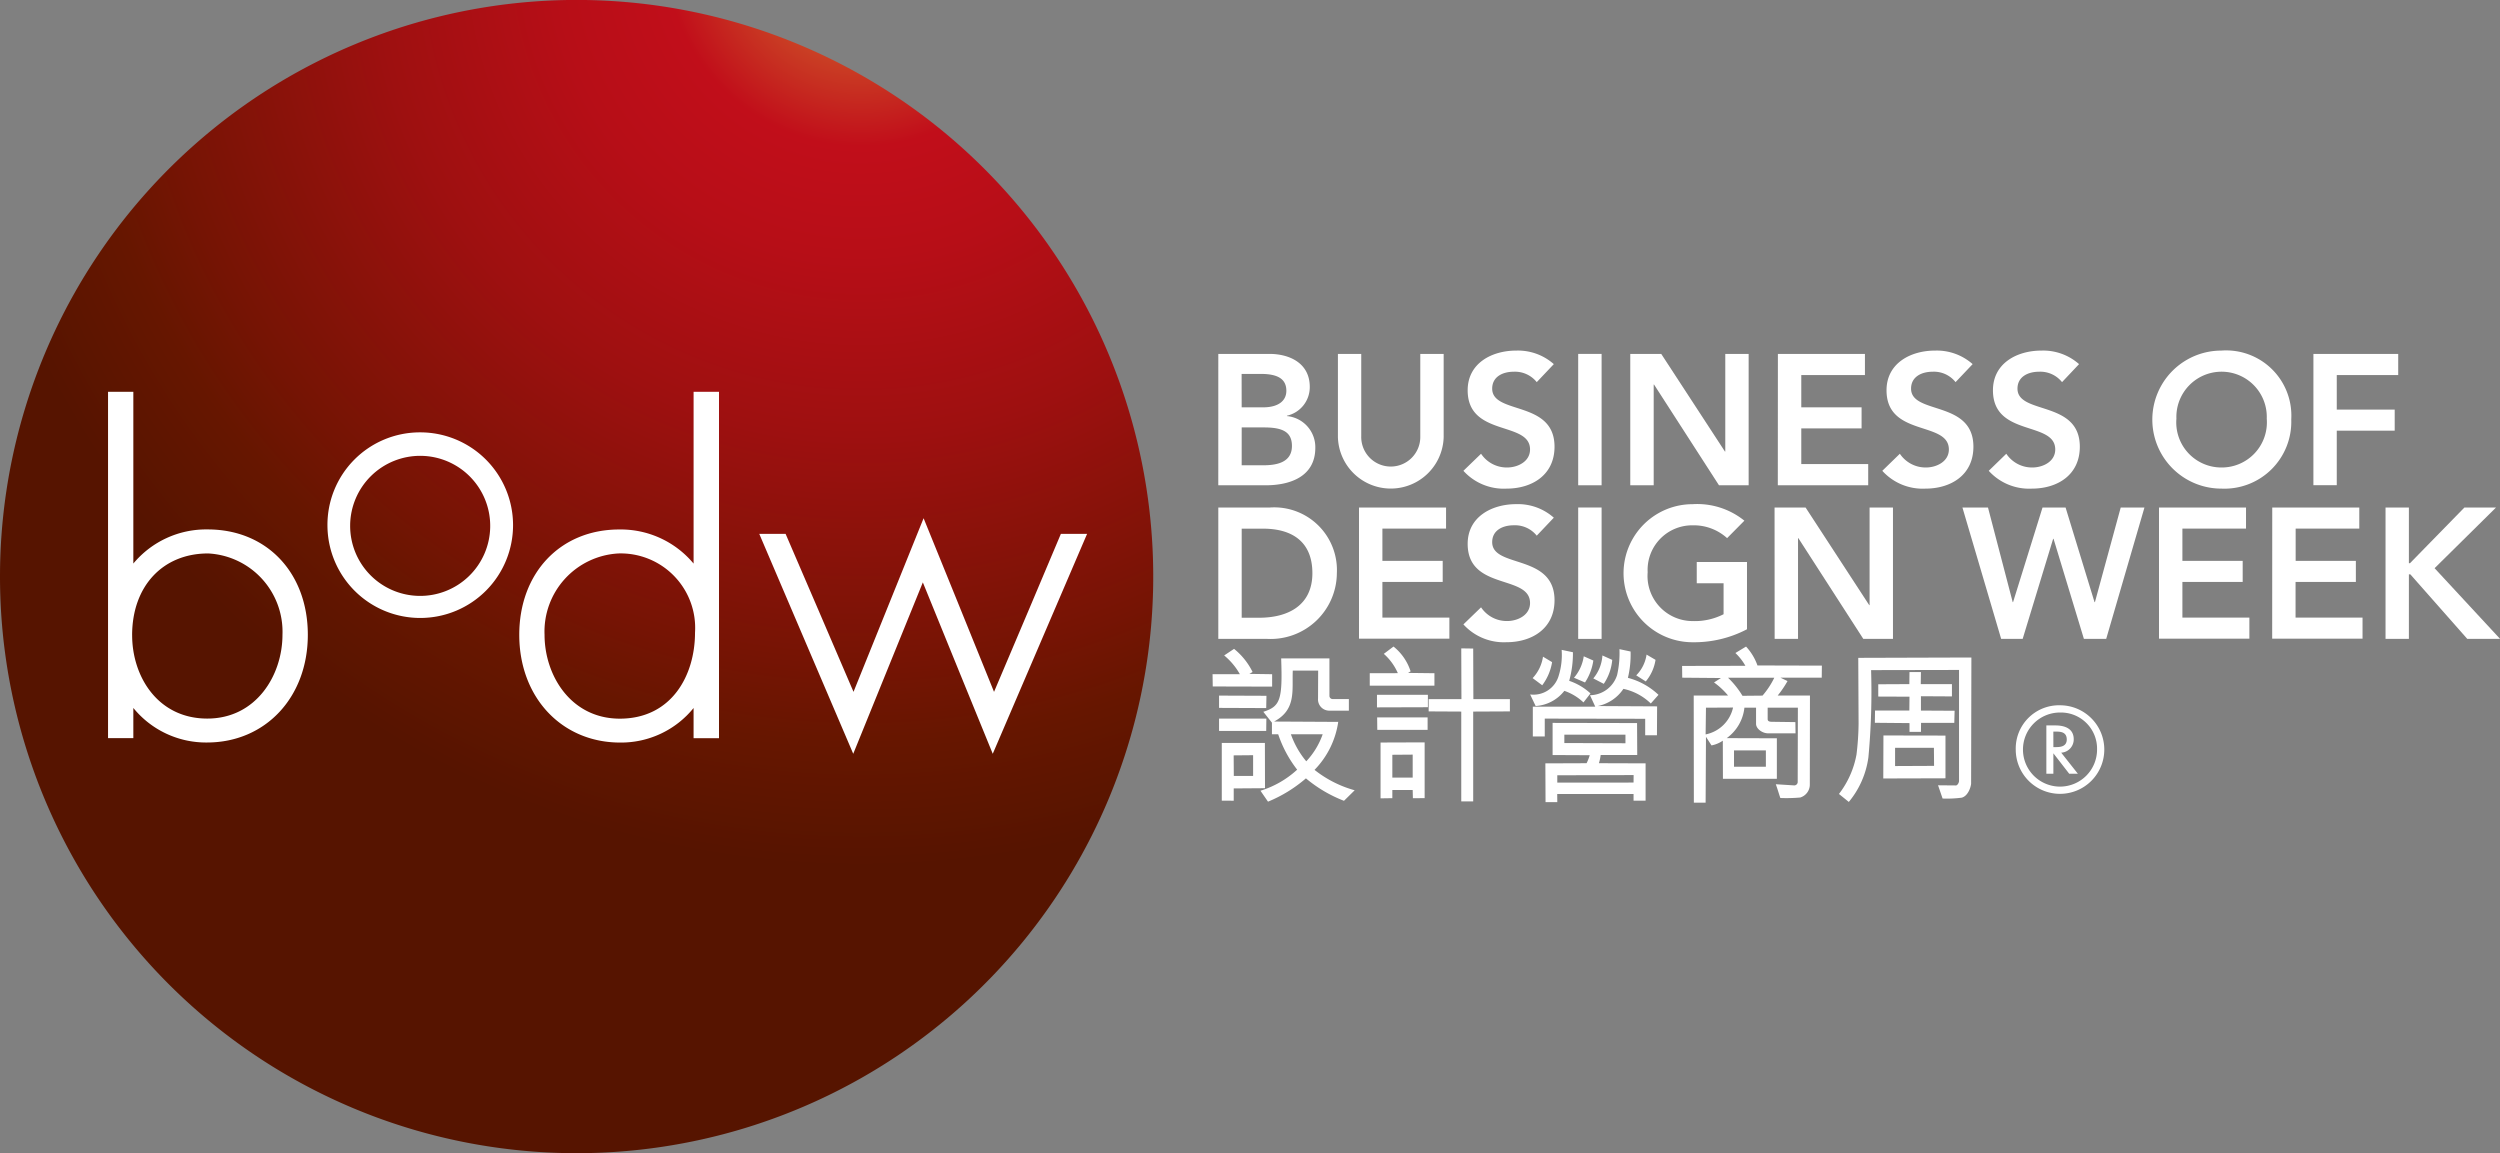 <svg xmlns="http://www.w3.org/2000/svg" xmlns:xlink="http://www.w3.org/1999/xlink" width="142.403" height="65.688" viewBox="0 0 142.403 65.688"><rect x="0" y="0" width="142.403" height="65.688" fill="#808080" stroke="none"/><defs><radialGradient id="a" cx="0.747" cy="-0.044" r="0.797" gradientTransform="translate(0)" gradientUnits="objectBoundingBox"><stop offset="0.006" stop-color="#d57d31"/><stop offset="0.213" stop-color="#c10e1a"/><stop offset="0.332" stop-color="#b70e17"/><stop offset="0.528" stop-color="#9e1010"/><stop offset="0.775" stop-color="#761404"/><stop offset="0.865" stop-color="#661600"/><stop offset="1" stop-color="#561400"/></radialGradient></defs><path d="M133.011,162.844a32.845,32.845,0,1,1,32.844,32.843A32.843,32.843,0,0,1,133.011,162.844Z" transform="translate(-133.011 -130)" fill="url(#a)"/><g transform="translate(6.154 22.316)"><g transform="translate(37.096 7.202)"><path d="M352.913,274.178s-3.559,8.813-3.838,9.51c-.29-.693-3.869-9-3.869-9h-1.5l5.353,12.528s3.669-9.047,3.965-9.764c.285.717,3.982,9.764,3.982,9.764l5.374-12.528h-1.493s-3.5,8.3-3.808,9c-.278-.706-4.012-9.891-4.012-9.891Z" transform="translate(-343.708 -273.797)" fill="#fff"/></g><path d="M164.264,238.713h-1.272v19.73h1.441v-1.72a5.34,5.34,0,0,0,4.192,1.968c3.334,0,5.747-2.576,5.747-6.137,0-3.528-2.338-6-5.7-6a5.394,5.394,0,0,0-4.239,1.943v-9.783Zm.1,13.866c0-2.784,1.738-4.657,4.328-4.657a4.467,4.467,0,0,1,4.236,4.631c0,2.311-1.5,4.775-4.283,4.775C165.83,257.328,164.365,254.937,164.365,252.579Z" transform="translate(-162.992 -238.713)" fill="#fff"/><g transform="translate(23.424)"><path d="M288.306,238.713h-1.275V248.5a5.4,5.4,0,0,0-4.239-1.943c-3.348,0-5.691,2.472-5.691,6,0,3.561,2.415,6.137,5.748,6.137a5.313,5.313,0,0,0,4.181-1.968v1.72h1.448v-19.73Zm-9.765,13.84a4.455,4.455,0,0,1,4.216-4.631,4.242,4.242,0,0,1,4.355,4.511c0,2.432-1.329,4.9-4.288,4.9C280.035,257.328,278.541,254.865,278.541,252.553Z" transform="translate(-277.101 -238.713)" fill="#fff"/></g><g transform="translate(12.498 2.318)"><path d="M223.876,255.3a5.286,5.286,0,1,0,5.248-5.3A5.267,5.267,0,0,0,223.876,255.3Zm1.293,0a3.989,3.989,0,1,1,3.895,4.014A3.988,3.988,0,0,1,225.169,255.3Z" transform="translate(-223.876 -250.006)" fill="#fff"/></g></g><g transform="translate(69.067 19.969)"><path d="M471.076,228.207h2.915c1.131,0,2.295.518,2.295,1.88a1.667,1.667,0,0,1-1.3,1.64v.022a1.779,1.779,0,0,1,1.616,1.807c0,1.628-1.415,2.135-2.833,2.135h-2.694Zm1.331,3.044h1.214c.888,0,1.331-.381,1.331-.942,0-.644-.443-.962-1.448-.962h-1.1Zm0,3.3h1.225c.686,0,1.638-.118,1.638-1.1,0-.782-.505-1.056-1.582-1.056h-1.28Z" transform="translate(-470.747 -228.017)" fill="#fff"/><path d="M510.289,232.942a3.013,3.013,0,0,1-6.024,0v-4.735h1.329V232.9a1.682,1.682,0,1,0,3.363,0v-4.692h1.332Z" transform="translate(-497.123 -228.017)" fill="#fff"/><path d="M543.266,229.081a1.587,1.587,0,0,0-1.313-.593c-.612,0-1.225.275-1.225.963,0,1.5,3.551.646,3.551,3.308,0,1.605-1.27,2.388-2.739,2.388a3.1,3.1,0,0,1-2.452-1.015l1.006-.972a1.759,1.759,0,0,0,1.481.783c.611,0,1.309-.339,1.309-1.026,0-1.639-3.553-.7-3.553-3.372,0-1.542,1.375-2.261,2.761-2.261a3.077,3.077,0,0,1,2.146.771Z" transform="translate(-524.798 -227.283)" fill="#fff"/><path d="M570.941,228.207h1.333v7.483h-1.333Z" transform="translate(-550.112 -228.017)" fill="#fff"/><path d="M585.4,228.207h1.764l3.627,5.559h.021v-5.559h1.331v7.483h-1.69l-3.7-5.739h-.019v5.739H585.4Z" transform="translate(-561.605 -228.017)" fill="#fff"/><path d="M626.356,228.207h4.958v1.206h-3.626v1.839h3.435v1.2h-3.435v2.03H631.5v1.206h-5.149Z" transform="translate(-594.152 -228.017)" fill="#fff"/><path d="M659.5,229.081a1.57,1.57,0,0,0-1.309-.593c-.611,0-1.225.275-1.225.963,0,1.5,3.551.646,3.551,3.308,0,1.605-1.268,2.388-2.739,2.388a3.1,3.1,0,0,1-2.451-1.015l1-.972a1.766,1.766,0,0,0,1.481.783c.611,0,1.311-.339,1.311-1.026,0-1.639-3.551-.7-3.551-3.372,0-1.542,1.374-2.261,2.758-2.261a3.08,3.08,0,0,1,2.147.771Z" transform="translate(-617.176 -227.283)" fill="#fff"/><path d="M689.042,229.081a1.58,1.58,0,0,0-1.311-.593c-.614,0-1.227.275-1.227.963,0,1.5,3.551.646,3.551,3.308,0,1.605-1.266,2.388-2.737,2.388a3.1,3.1,0,0,1-2.451-1.015l1-.972a1.762,1.762,0,0,0,1.479.783c.613,0,1.309-.339,1.309-1.026,0-1.639-3.548-.7-3.548-3.372,0-1.542,1.371-2.261,2.758-2.261a3.078,3.078,0,0,1,2.146.771Z" transform="translate(-640.653 -227.283)" fill="#fff"/><path d="M734.093,227.281a3.714,3.714,0,0,1,3.983,3.921,3.81,3.81,0,0,1-3.983,3.941,3.931,3.931,0,1,1,0-7.862Zm.01,6.659a2.571,2.571,0,0,0,2.577-2.78,2.575,2.575,0,1,0-5.146,0A2.568,2.568,0,0,0,734.1,233.94Z" transform="translate(-676.63 -227.28)" fill="#fff"/><path d="M774.959,228.207h4.83v1.206h-3.5v1.967h3.3v1.2h-3.3v3.107h-1.331Z" transform="translate(-712.251 -228.017)" fill="#fff"/><path d="M471.076,270.829h2.946a3.571,3.571,0,0,1,3.807,3.742,3.773,3.773,0,0,1-3.963,3.742h-2.79Zm2.324,6.279c1.67,0,3.035-.718,3.035-2.537s-1.184-2.537-2.813-2.537h-1.214v5.074Z" transform="translate(-470.747 -261.89)" fill="#fff"/><path d="M510.121,270.829h4.958v1.2h-3.626v1.841h3.435v1.2h-3.435v2.03h3.815v1.2h-5.147Z" transform="translate(-501.777 -261.89)" fill="#fff"/><path d="M543.266,271.7a1.586,1.586,0,0,0-1.313-.592c-.612,0-1.225.275-1.225.96,0,1.5,3.551.647,3.551,3.311,0,1.6-1.27,2.389-2.739,2.389a3.106,3.106,0,0,1-2.452-1.015l1.006-.972a1.763,1.763,0,0,0,1.481.781c.611,0,1.309-.338,1.309-1.025,0-1.638-3.553-.7-3.553-3.373,0-1.54,1.375-2.26,2.761-2.26a3.077,3.077,0,0,1,2.146.771Z" transform="translate(-524.798 -261.156)" fill="#fff"/><path d="M570.941,270.829h1.333v7.484h-1.333Z" transform="translate(-550.112 -261.89)" fill="#fff"/><path d="M590.492,277.03a6.469,6.469,0,0,1-3.1.74,3.932,3.932,0,1,1,0-7.864,4.276,4.276,0,0,1,2.951.94l-.984.994a2.822,2.822,0,0,0-1.957-.73,2.538,2.538,0,0,0-2.568,2.673,2.569,2.569,0,0,0,2.568,2.781,3.606,3.606,0,0,0,1.756-.39v-1.765H587.63V273.2h2.862Z" transform="translate(-560.048 -261.156)" fill="#fff"/><path d="M625.433,270.829H627.2l3.625,5.561h.021v-5.561h1.332v7.484h-1.69l-3.7-5.739h-.018v5.739h-1.332Z" transform="translate(-593.419 -261.89)" fill="#fff"/><path d="M677.562,270.829h1.456l1.408,5.39h.021l1.678-5.39h1.313l1.649,5.39h.023l1.469-5.39h1.352l-2.179,7.484h-1.27l-1.729-5.7h-.023l-1.736,5.7h-1.225Z" transform="translate(-634.847 -261.89)" fill="#fff"/><path d="M732.1,270.829h4.956v1.2h-3.624v1.841h3.434v1.2h-3.434v2.03h3.815v1.2H732.1Z" transform="translate(-678.187 -261.89)" fill="#fff"/><path d="M763.537,270.829h4.958v1.2h-3.625v1.841H768.3v1.2h-3.435v2.03h3.815v1.2h-5.147Z" transform="translate(-703.174 -261.89)" fill="#fff"/><path d="M794.97,270.829H796.3V274h.064l3.1-3.171h1.8l-3.5,3.457,3.73,4.026h-1.869l-3.245-3.678H796.3v3.678H794.97Z" transform="translate(-728.154 -261.89)" fill="#fff"/><path d="M470.7,310.05a3.907,3.907,0,0,1,1.055,1.318l-.187.107,1.3.019v.707l-3.383-.009-.011-.7h1.556a3.8,3.8,0,0,0-.894-1.067Zm1.831,3.373-2.686-.011v-.7l2.7.011Zm.009.6-.009.7h-2.686v-.7ZM470,318.695v-3.286h2.456l.006,2.578L470.68,318v.7Zm1.785-2.588-1.108.01.008,1.171h1.1Zm.419,2.024a5.467,5.467,0,0,0,2.09-1.2,6.794,6.794,0,0,1-1.081-2.017h-.356v-.659l-.491-.62c.972-.309,1.1-.687,1.017-3.042h2.749v2.121a.184.184,0,0,0,.207.194h.9v.661h-1.149a.642.642,0,0,1-.607-.7l.007-1.579h-1.446c-.047,1.133.211,2.219-1.065,2.9l3.654.02a4.913,4.913,0,0,1-1.35,2.733,6.442,6.442,0,0,0,2.287,1.162l-.609.6a7.66,7.66,0,0,1-2.168-1.279,7.868,7.868,0,0,1-2.16,1.328Zm1.733-3.217a4.977,4.977,0,0,0,.876,1.541,4.337,4.337,0,0,0,.935-1.541Z" transform="translate(-469.473 -293.059)" fill="#fff"/><path d="M514.7,310.908a3.12,3.12,0,0,0-.8-1.1l.554-.416a2.983,2.983,0,0,1,.973,1.413l-.143.089,1.5.018v.708H513.1v-.708Zm1.711,1.94-2.9.009v-.718h2.9Zm-2.89.581h2.874v.709h-2.866Zm2.036,4.6-.012-.465h-1.159v.465l-.671.01v-3.18l2.511-.009v3.178Zm-.012-2.481-1.159.009v1.3h1.159Zm2.767-2.452-1.857-.01v-.7h1.867l-.01-2.89.68.01.01,2.88h2.08v.7l-2.09.01v5.117h-.68Z" transform="translate(-504.144 -292.533)" fill="#fff"/><path d="M557.61,312.687a1.491,1.491,0,0,0,1.626-1.067,3.953,3.953,0,0,0,.168-1.473l.643.135a5.808,5.808,0,0,1-.213,1.629,3.387,3.387,0,0,1,1.213.717l-.4.513a2.978,2.978,0,0,0-1.089-.659,2.251,2.251,0,0,1-1.635.864Zm.142-.931a2.256,2.256,0,0,0,.59-1.221l.518.311a2.99,2.99,0,0,1-.562,1.318Zm6.731,1.446a3.207,3.207,0,0,0-1.561-.834,2.3,2.3,0,0,1-1.465.98l3.385.018-.009,1.647h-.67v-.94l-5.721-.01v1.018h-.68v-1.7h3.556l-.3-.651a1.639,1.639,0,0,0,1.546-1.152,5.609,5.609,0,0,0,.133-1.472l.634.135a5.684,5.684,0,0,1-.152,1.5,4,4,0,0,1,1.742.968Zm-5.327,5.62h-.669l-.01-2.21,2.348-.009a2.569,2.569,0,0,0,.178-.455l-2.114-.01v-1.831l4.811.01.01,1.82h-2.083a2.641,2.641,0,0,1-.1.466l2.659.009v2.124H563.5v-.378h-4.348Zm4.348-1.543-4.348.012v.415H563.5Zm-.465-2.3h-3.481v.475l3.481.012Zm-2.932-3.245a2.373,2.373,0,0,0,.556-1.221l.546.242a3.082,3.082,0,0,1-.474,1.249Zm1.1.039a2.247,2.247,0,0,0,.519-1.308l.56.253a2.9,2.9,0,0,1-.482,1.365Zm2.445-.174a2.1,2.1,0,0,0,.589-1.183l.511.3a2.509,2.509,0,0,1-.556,1.229Z" transform="translate(-539.518 -293.099)" fill="#fff"/><path d="M601.141,314.57l-.02,3.75h-.67l-.008-6.1H602.4a4.279,4.279,0,0,0-.8-.746l.394-.252-2.205-.019-.008-.67,3.606-.007a3.12,3.12,0,0,0-.57-.729l.607-.367a3.1,3.1,0,0,1,.65,1.076l3.669.01-.008.687h-2.349l.4.193a5.677,5.677,0,0,1-.56.824h1.838l-.008,5.1a.769.769,0,0,1-.545.708,8.91,8.91,0,0,1-1.133.028c-.092-.26-.146-.475-.26-.784l1.061.067a.2.2,0,0,0,.187-.222l.01-4.207h-1.721v.65c0,.117.088.155.248.155l1.331.018.009.64h-1.556c-.339,0-.693-.261-.693-.543v-.92h-.663a2.46,2.46,0,0,1-1.008,1.736l2.856.009v2.306h-3.072l-.007-2.17a1.7,1.7,0,0,1-.644.27Zm-.02-.136a2,2,0,0,0,1.563-1.53l-1.543.008Zm1.278-3.227a4.971,4.971,0,0,1,.821,1.028l1.142-.011a4.61,4.61,0,0,0,.67-1.017Zm.339,5.069h1.815v-.931h-1.815Z" transform="translate(-573.034 -292.57)" fill="#fff"/><path d="M645.134,313.173a40.151,40.151,0,0,1-.154,4.97,5.045,5.045,0,0,1-1.115,2.538l-.562-.454a5.2,5.2,0,0,0,1-2.249,15.625,15.625,0,0,0,.118-1.745l-.018-3.759,6.444-.02-.016,7.2c-.043.3-.224.707-.538.785a6.415,6.415,0,0,1-1.087.048l-.258-.754,1.026.009c.08-.009.169-.153.169-.26v-6.319Zm4.757,2.315-.018.689h-1.893l-.006.514h-.652v-.5l-1.974-.018.01-.7h1.955l.008-.787-1.779-.007v-.7l1.771-.009.008-.688h.652l-.01.688h1.776v.7l-1.766-.01v.817Zm-4.054,1.407,3.534.007v2.433l-3.543.01Zm2.884,1.732-.009-1.028H646.5v1.038Z" transform="translate(-607.621 -294.971)" fill="#fff"/></g><g transform="translate(114.819 40.174)"><path d="M694.882,325.71a2.522,2.522,0,1,1-2.522,2.522A2.463,2.463,0,0,1,694.882,325.71Zm0,.412a2.11,2.11,0,1,0,2.11,2.11A2.06,2.06,0,0,0,694.882,326.122Zm.522,3.485-.9-1.162v1.162h-.4v-2.75h.5c.22,0,1.059.008,1.059.787a.754.754,0,0,1-.713.765l.949,1.2Zm-.9-1.515h.162c.242,0,.6-.037.6-.434,0-.434-.367-.449-.617-.449h-.147Z" transform="translate(-692.36 -325.71)" fill="#fff"/></g></svg>